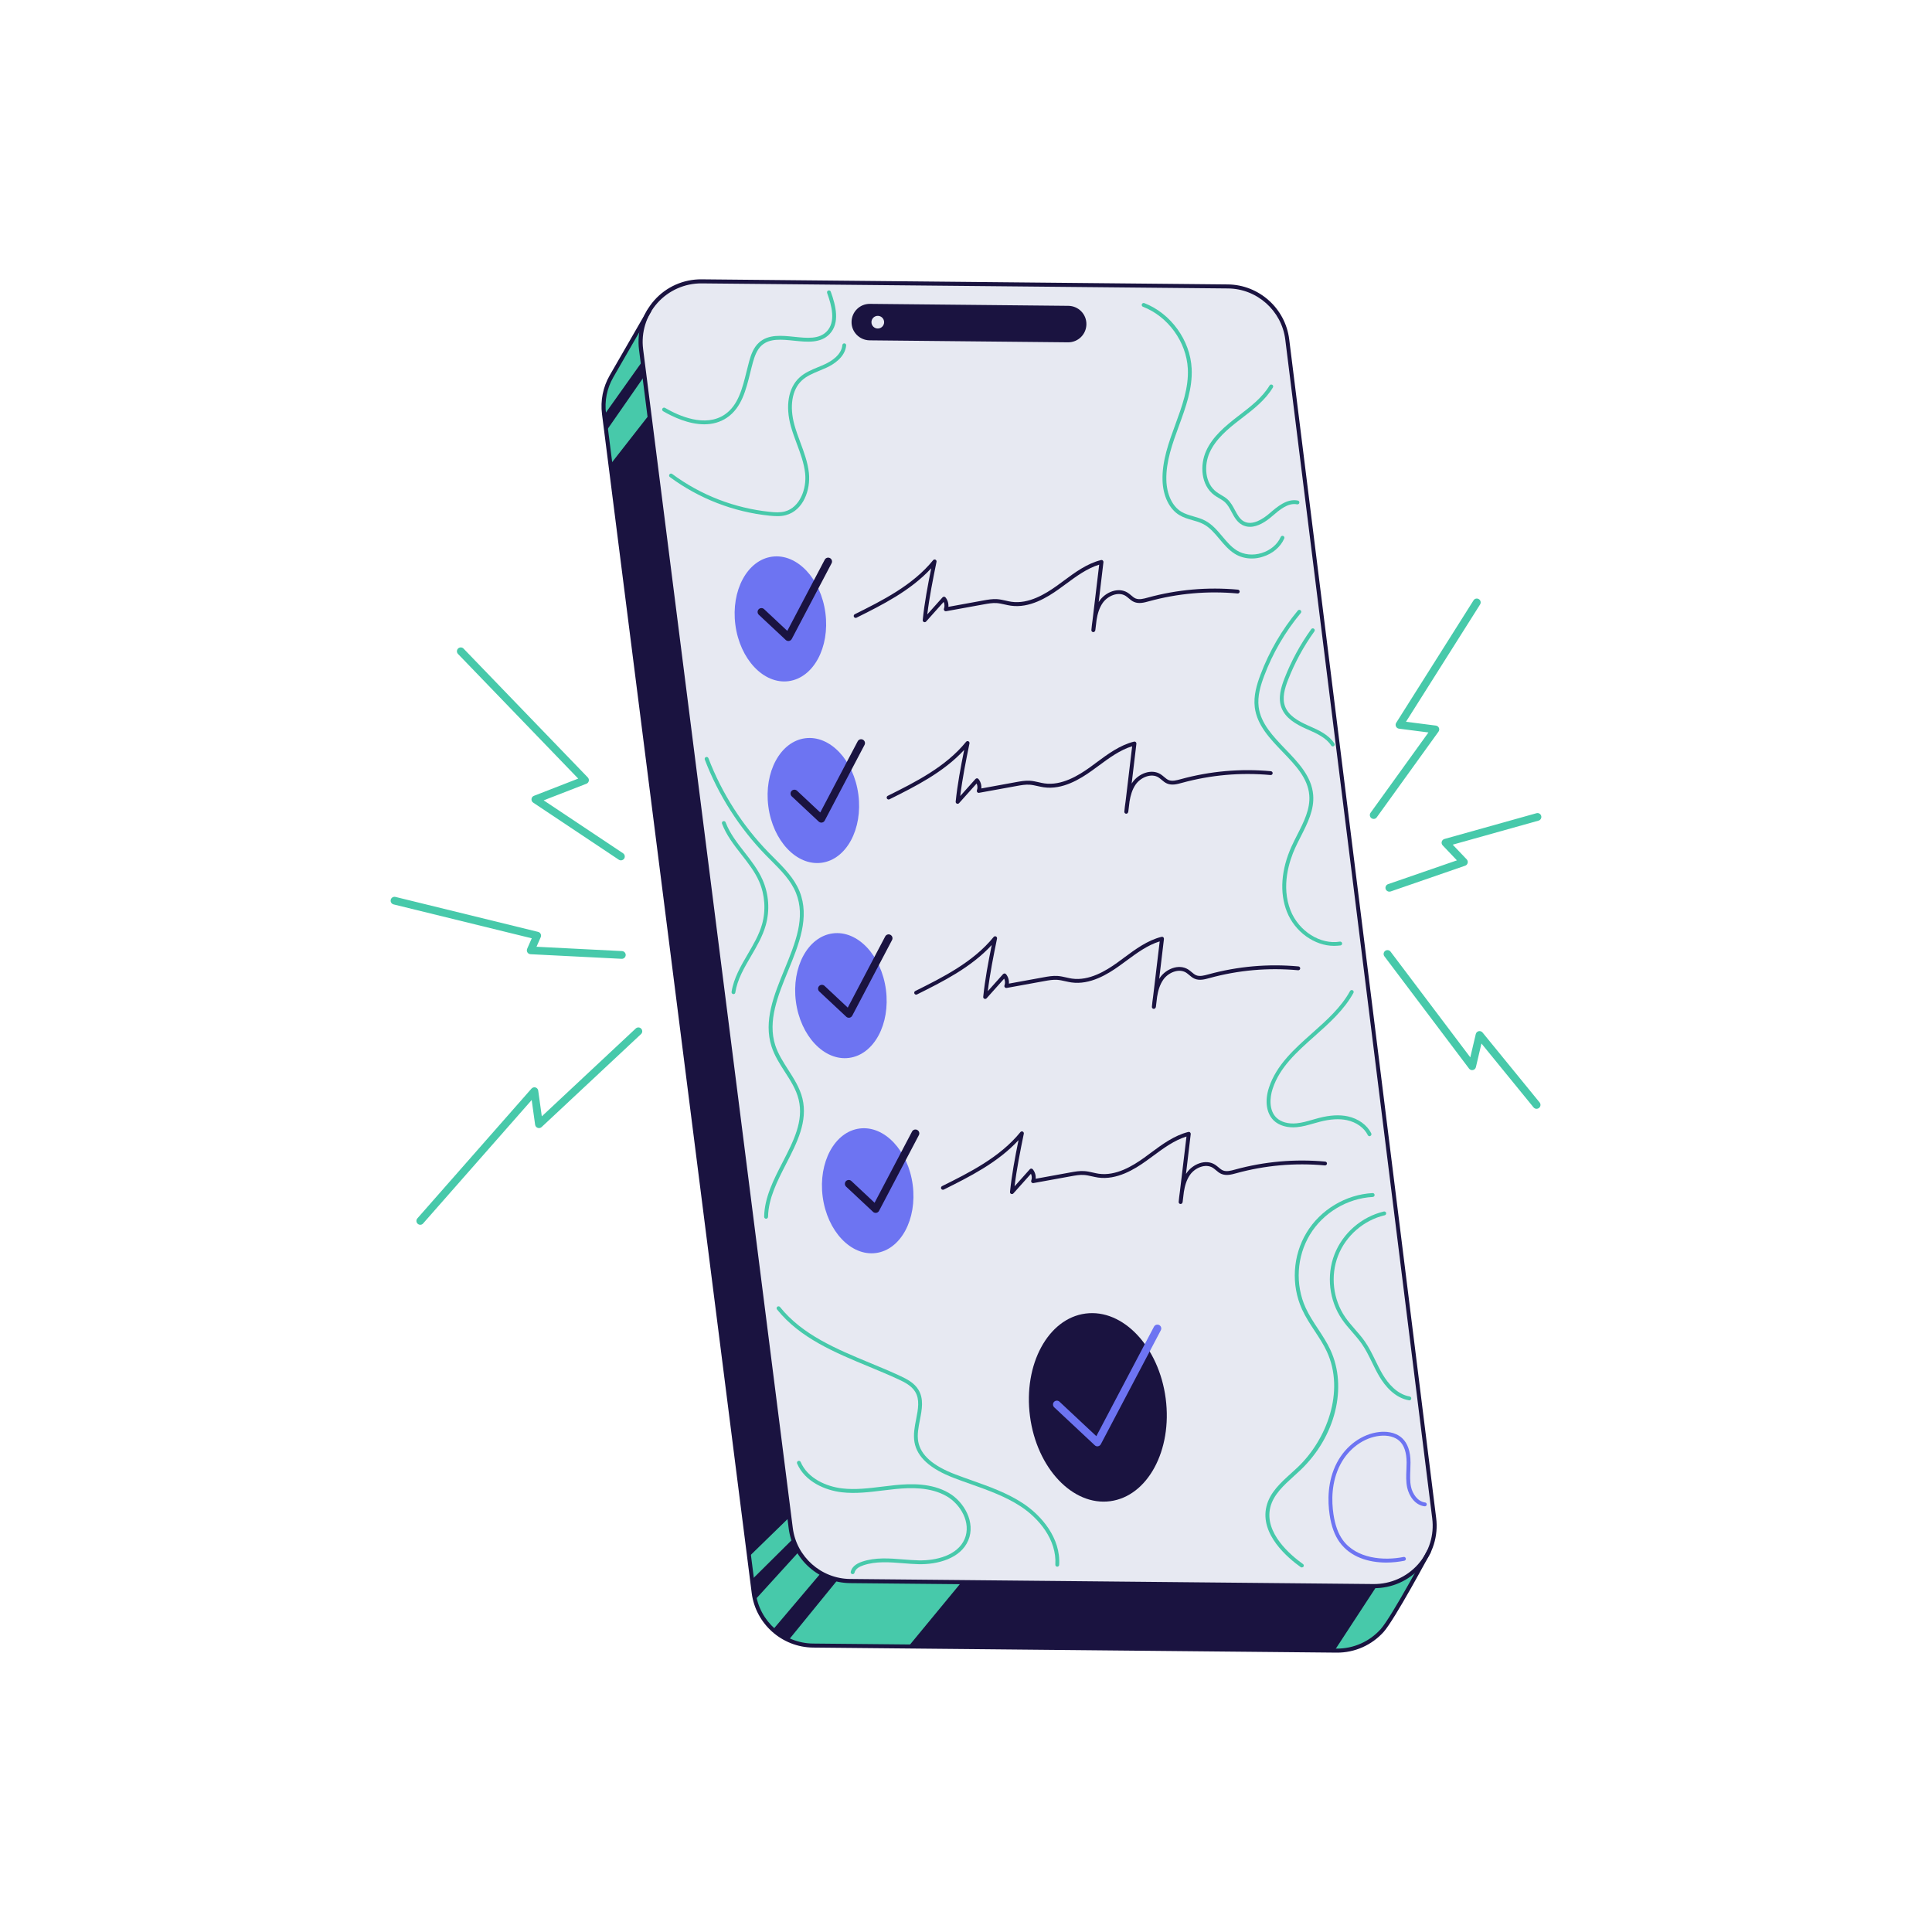 <svg width="476" height="476" viewBox="0 0 476 476" fill="none" xmlns="http://www.w3.org/2000/svg">
<path d="M352.059 382.276C352.059 382.276 343.329 398.602 340.568 401.687C337.827 404.762 333.819 406.713 329.306 406.656L250.823 405.895L200.348 405.4C192.904 405.324 186.659 399.764 185.716 392.376L148.845 101.959C148.417 98.608 149.131 95.39 150.683 92.687C153.263 88.203 160.107 76.331 160.107 76.331" fill="#1A1340"/>
<path d="M353.363 374.06C354.487 383.018 347.451 390.882 338.436 390.796L259.953 390.034L209.478 389.539C202.033 389.463 195.788 383.904 194.846 376.516L157.965 86.099C156.823 77.141 163.849 69.239 172.883 69.334L302.517 70.591C309.971 70.667 316.235 76.246 317.159 83.633L353.363 374.06Z" fill="#E7E9F2"/>
<path d="M158.794 92.62L149.264 106.329L150.321 114.497L159.984 102.131L158.794 92.62Z" fill="#47C9AA"/>
<path d="M158.337 88.907L148.826 102.283L149.017 96.837L150.149 93.601L153.215 88.479L157.946 80.968L157.889 82.853L158.337 88.907Z" fill="#47C9AA"/>
<path d="M194.694 373.622L184.402 383.646L185.212 389.216L195.246 379.267V379.305C195.236 379.286 194.713 373.584 194.694 373.622Z" fill="#47C9AA"/>
<path d="M196.912 382.209L186.145 394.042L188.096 398.821L190.609 401.344L190.647 401.259L202.224 387.588L199.254 385.436C199.254 385.436 196.883 382.085 196.912 382.209Z" fill="#47C9AA"/>
<path d="M223.796 405.676L203.252 405.552L197.788 405.143L194.398 403.943L206.451 389.149L227.442 389.587L236.867 389.834L223.796 405.676Z" fill="#47C9AA"/>
<path d="M339.264 390.663L328.811 406.656L332.505 406.447L337.103 404.495L341.254 401.001L349.632 386.588L345.262 389.063C345.262 389.073 339.616 390.815 339.264 390.663Z" fill="#47C9AA"/>
<path d="M209.802 79.311C209.83 76.836 211.839 74.837 214.343 74.865L263.219 75.351C265.694 75.379 267.693 77.388 267.664 79.892C267.636 82.367 265.627 84.366 263.123 84.338L214.248 83.852C211.763 83.814 209.764 81.786 209.802 79.311Z" fill="#1A1340"/>
<path d="M216.266 80.939C217.128 80.939 217.827 80.24 217.827 79.378C217.827 78.516 217.128 77.817 216.266 77.817C215.404 77.817 214.705 78.516 214.705 79.378C214.705 80.24 215.404 80.939 216.266 80.939Z" fill="#E7E9F2"/>
<path d="M329.306 407.17L200.32 405.923C192.656 405.847 186.164 400.069 185.202 392.472L148.322 102.045C147.893 98.694 148.56 95.362 150.226 92.468C152.806 87.984 159.65 76.112 159.65 76.112L160.517 76.617C160.517 76.617 153.672 88.488 151.092 92.972C149.531 95.686 148.912 98.789 149.312 101.931L186.183 392.348C187.078 399.45 193.161 404.867 200.32 404.933L329.306 406.18C333.467 406.209 337.427 404.457 340.188 401.363C342.863 398.364 351.517 382.199 351.602 382.047C351.726 381.8 352.04 381.714 352.278 381.838C352.535 381.961 352.611 382.276 352.478 382.504C352.116 383.171 343.672 398.917 340.93 402.03C337.989 405.324 333.743 407.218 329.306 407.17Z" fill="#1A1340"/>
<path d="M338.417 391.291L209.44 390.044C201.777 389.968 195.284 384.189 194.322 376.592L157.442 86.165C156.88 81.748 158.251 77.322 161.212 73.98C164.172 70.648 168.418 68.772 172.874 68.82L302.508 70.077C310.181 70.153 316.673 75.951 317.625 83.567L353.839 374.003C354.392 378.401 353.021 382.837 350.06 386.141C347.118 389.454 342.872 391.339 338.417 391.291ZM172.874 69.82C168.714 69.791 164.753 71.543 161.973 74.646C159.203 77.759 157.927 81.901 158.451 86.023L195.322 376.44C196.217 383.542 202.3 388.959 209.459 389.025L338.446 390.272C342.606 390.301 346.566 388.549 349.346 385.446C352.107 382.342 353.392 378.211 352.868 374.088L316.664 83.671C315.779 76.541 309.695 71.114 302.527 71.067L172.874 69.82Z" fill="#1A1340"/>
<path d="M228.471 91.116L213.629 90.964C213.343 90.964 213.134 90.735 213.134 90.459C213.134 90.174 213.362 89.964 213.638 89.964L228.48 90.126C228.766 90.126 228.975 90.354 228.975 90.63C228.966 90.906 228.737 91.116 228.471 91.116Z" fill="#E7E9F2"/>
<path d="M265.694 90.478L251.347 90.335C251.061 90.335 250.852 90.107 250.852 89.831C250.852 89.545 251.081 89.336 251.357 89.336L265.703 89.478C265.989 89.478 266.198 89.707 266.198 89.983C266.198 90.259 265.97 90.478 265.694 90.478Z" fill="#E7E9F2"/>
<path d="M240.551 96.152C240.275 96.152 240.056 95.924 240.056 95.657L240.018 85.613C240.018 85.328 240.247 85.118 240.513 85.109C240.789 85.09 241.008 85.337 241.018 85.604L241.056 95.638C241.056 95.914 240.828 96.142 240.551 96.152Z" fill="#E7E9F2"/>
<path d="M243.417 93.829C243.141 93.829 242.931 93.62 242.922 93.334L242.712 87.736C242.703 87.46 242.912 87.232 243.198 87.222C243.446 87.203 243.703 87.422 243.712 87.708L243.922 93.305C243.931 93.582 243.722 93.81 243.436 93.82C243.436 93.829 243.426 93.839 243.417 93.829Z" fill="#E7E9F2"/>
<path d="M245.864 92.258C245.607 92.249 245.397 92.058 245.369 91.773L245.216 89.012C245.197 88.736 245.407 88.498 245.683 88.488C245.959 88.469 246.197 88.679 246.206 88.955L246.359 91.716C246.378 91.992 246.168 92.23 245.892 92.239C245.883 92.258 245.873 92.258 245.864 92.258Z" fill="#E7E9F2"/>
<path d="M248.367 91.306C247.853 91.306 247.834 90.945 247.749 89.621C247.739 89.355 247.929 89.117 248.196 89.098C248.453 89.069 248.701 89.269 248.729 89.536L248.853 90.754C248.872 90.897 248.824 91.03 248.739 91.154C248.643 91.249 248.501 91.306 248.367 91.306Z" fill="#E7E9F2"/>
<path d="M237.591 93.782C237.315 93.782 237.105 93.572 237.096 93.287L236.886 87.546C236.877 87.27 237.086 87.041 237.372 87.032C237.648 87.022 237.876 87.232 237.886 87.517L238.095 93.258C238.105 93.534 237.895 93.763 237.61 93.772C237.61 93.781 237.6 93.763 237.591 93.782Z" fill="#E7E9F2"/>
<path d="M234.896 92.42C234.639 92.411 234.43 92.22 234.401 91.935L234.249 89.088C234.23 88.812 234.44 88.574 234.716 88.565C234.973 88.565 235.23 88.755 235.239 89.031L235.392 91.877C235.411 92.154 235.201 92.392 234.925 92.401C234.925 92.43 234.906 92.42 234.896 92.42Z" fill="#E7E9F2"/>
<path d="M232.069 91.687C231.784 91.687 231.574 91.459 231.574 91.183L231.584 89.926C231.584 89.64 231.812 89.431 232.088 89.431C232.364 89.431 232.583 89.659 232.583 89.936L232.574 91.192C232.574 91.459 232.345 91.697 232.069 91.687Z" fill="#E7E9F2"/>
<path d="M194.282 167.823C200.408 167.019 204.472 159.501 203.361 151.029C202.249 142.558 196.382 136.342 190.257 137.146C184.132 137.95 180.067 145.469 181.179 153.94C182.29 162.411 188.157 168.627 194.282 167.823Z" fill="#6D74F2"/>
<path d="M202.404 212.567C208.53 211.763 212.594 204.244 211.483 195.773C210.371 187.302 204.504 181.086 198.379 181.89C192.254 182.693 188.189 190.212 189.301 198.683C190.412 207.155 196.279 213.37 202.404 212.567Z" fill="#6D74F2"/>
<path d="M209.194 260.641C215.319 259.838 219.383 252.319 218.272 243.848C217.16 235.376 211.294 229.161 205.168 229.964C199.043 230.768 194.978 238.287 196.09 246.758C197.202 255.229 203.068 261.445 209.194 260.641Z" fill="#6D74F2"/>
<path d="M215.793 308.718C221.918 307.914 225.982 300.395 224.871 291.924C223.759 283.453 217.893 277.237 211.767 278.041C205.642 278.845 201.577 286.363 202.689 294.835C203.801 303.306 209.667 309.522 215.793 308.718Z" fill="#6D74F2"/>
<path d="M273.516 369.862C282.748 368.65 288.874 357.319 287.199 344.552C285.524 331.785 276.682 322.418 267.449 323.629C258.217 324.84 252.091 336.172 253.766 348.939C255.441 361.706 264.283 371.073 273.516 369.862Z" fill="#1A1340"/>
<path d="M269.359 155.738C269.34 155.738 269.321 155.738 269.311 155.738C269.054 155.709 268.864 155.481 268.892 155.214C268.969 154.433 269.054 153.586 269.188 152.72L270.815 139.116C267.807 140.039 265.161 142 262.59 143.895C262.029 144.314 261.467 144.723 260.905 145.123C258.002 147.208 253.632 149.892 249.034 149.226C248.529 149.15 248.034 149.045 247.539 148.931C246.863 148.779 246.225 148.636 245.578 148.588C244.521 148.512 243.426 148.712 242.379 148.902L233.107 150.587C232.945 150.625 232.764 150.559 232.659 150.426C232.545 150.292 232.517 150.111 232.574 149.959C232.764 149.426 232.735 148.807 232.497 148.293L228.166 153.139C228.023 153.291 227.804 153.339 227.623 153.253C227.433 153.167 227.319 152.977 227.338 152.767C227.766 148.512 228.585 144.209 229.432 140.011C224.329 145.561 217.285 149.064 211.02 152.187C210.782 152.301 210.497 152.206 210.383 151.968C210.268 151.73 210.363 151.444 210.601 151.33C217.294 147.998 224.872 144.228 229.899 138.021C230.041 137.85 230.279 137.793 230.47 137.888C230.67 137.983 230.774 138.202 230.736 138.411C229.87 142.657 228.985 147.046 228.461 151.378L232.221 147.17C232.317 147.065 232.459 147.017 232.583 147.008C232.726 147.008 232.85 147.075 232.945 147.179C233.478 147.827 233.735 148.683 233.659 149.512L242.227 147.95C243.341 147.75 244.483 147.541 245.664 147.617C246.387 147.665 247.092 147.827 247.768 147.979C248.234 148.084 248.71 148.198 249.186 148.265C253.441 148.883 257.602 146.313 260.372 144.333C260.924 143.933 261.486 143.524 262.038 143.114C264.865 141.02 267.798 138.849 271.272 137.983C271.425 137.945 271.587 137.983 271.701 138.088C271.815 138.192 271.872 138.345 271.863 138.497L270.692 148.331C270.749 148.236 270.815 148.131 270.882 148.036C272.367 145.894 275.509 144.571 277.822 146.018C278.136 146.218 278.422 146.456 278.689 146.684C279.05 146.989 279.393 147.284 279.783 147.446C280.678 147.817 281.744 147.522 282.782 147.236C290.036 145.247 297.51 144.59 304.992 145.275C305.249 145.304 305.449 145.532 305.421 145.789C305.402 146.056 305.164 146.246 304.907 146.218C297.538 145.542 290.179 146.189 283.039 148.15C281.897 148.464 280.612 148.817 279.422 148.312C278.898 148.093 278.479 147.741 278.079 147.398C277.822 147.179 277.584 146.979 277.318 146.808C275.49 145.666 272.881 146.817 271.672 148.56C270.815 149.797 270.406 151.263 270.168 152.748L269.863 155.262C269.797 155.566 269.597 155.738 269.359 155.738Z" fill="#1A1340"/>
<path d="M173.512 104.539C169.656 104.539 165.791 102.721 163.373 101.312C163.144 101.179 163.068 100.883 163.201 100.665C163.335 100.436 163.63 100.36 163.849 100.493C167.295 102.502 173.788 105.386 178.586 102.112C181.88 99.865 182.917 95.647 183.926 91.563C184.145 90.678 184.364 89.802 184.593 88.955C185.031 87.375 185.669 85.585 187.03 84.376C189.334 82.32 192.571 82.662 195.712 82.986C198.844 83.309 201.815 83.624 203.709 81.634C205.956 79.273 204.928 75.341 203.785 72.181C203.7 71.933 203.823 71.657 204.071 71.571C204.318 71.486 204.594 71.609 204.68 71.857C205.918 75.275 207.003 79.549 204.404 82.291C202.195 84.623 198.854 84.271 195.617 83.938C192.552 83.624 189.658 83.319 187.668 85.09C186.497 86.137 185.926 87.765 185.516 89.212C185.278 90.05 185.069 90.925 184.85 91.792C183.803 96.047 182.717 100.436 179.128 102.892C177.377 104.082 175.444 104.539 173.512 104.539Z" fill="#47C9AA"/>
<path d="M191.504 127.168C190.847 127.168 190.2 127.111 189.61 127.054C180.718 126.14 172.226 122.846 165.039 117.534C164.829 117.382 164.782 117.077 164.944 116.868C165.105 116.658 165.401 116.61 165.61 116.772C172.655 121.989 180.994 125.217 189.705 126.111C190.857 126.235 192.19 126.33 193.418 125.997C197.045 125.017 198.787 120.457 198.368 116.62C198.102 114.126 197.197 111.698 196.321 109.347C195.798 107.938 195.255 106.491 194.846 105.015C193.465 100.046 194.227 95.59 196.902 93.077C198.235 91.82 199.93 91.125 201.567 90.45C202.148 90.212 202.728 89.974 203.29 89.707C204.775 89.012 207.317 87.479 207.536 85.023C207.565 84.757 207.793 84.576 208.05 84.595C208.307 84.623 208.507 84.852 208.479 85.109C208.202 88.031 205.356 89.783 203.68 90.564C203.1 90.83 202.509 91.078 201.91 91.325C200.282 92.001 198.74 92.63 197.531 93.763C195.122 96.028 194.456 100.131 195.741 104.749C196.141 106.186 196.674 107.614 197.188 109.004C198.083 111.403 199.006 113.888 199.292 116.506C199.749 120.685 197.921 125.759 193.646 126.911C192.942 127.111 192.218 127.168 191.504 127.168Z" fill="#47C9AA"/>
<path d="M308.41 137.602C306.906 137.602 305.459 137.212 304.231 136.45C302.717 135.508 301.556 134.127 300.442 132.795C299.214 131.328 298.052 129.948 296.472 129.12C295.644 128.691 294.749 128.434 293.797 128.158C292.721 127.854 291.607 127.53 290.598 126.93C288.085 125.426 286.523 122.199 286.419 118.296C286.295 113.555 287.961 108.994 289.579 104.587C291.207 100.141 292.892 95.552 292.654 90.868C292.321 84.252 287.78 77.969 281.602 75.579C281.354 75.484 281.23 75.208 281.326 74.96C281.421 74.713 281.697 74.589 281.944 74.684C288.456 77.207 293.254 83.833 293.597 90.811C293.844 95.695 292.121 100.379 290.465 104.91C288.884 109.232 287.247 113.697 287.361 118.257C287.456 121.837 288.846 124.76 291.074 126.092C291.969 126.626 292.978 126.911 294.044 127.225C294.996 127.501 295.986 127.777 296.9 128.263C298.652 129.177 299.928 130.7 301.165 132.166C302.289 133.499 303.345 134.765 304.735 135.622C306.458 136.688 308.686 136.917 310.847 136.25C313.008 135.584 314.722 134.137 315.54 132.29C315.645 132.052 315.931 131.947 316.169 132.052C316.407 132.157 316.521 132.442 316.407 132.68C315.474 134.784 313.541 136.422 311.123 137.164C310.219 137.469 309.305 137.602 308.41 137.602Z" fill="#47C9AA"/>
<path d="M307.972 129.796C307.315 129.796 306.658 129.653 306.03 129.31C304.754 128.615 304.078 127.359 303.431 126.14C302.945 125.236 302.488 124.369 301.803 123.741C301.384 123.351 300.88 123.056 300.346 122.741C299.966 122.522 299.575 122.284 299.204 122.018C295.815 119.524 295.615 114.554 297.148 111.136C298.738 107.586 301.832 105.015 304.849 102.673L305.373 102.273C308.153 100.141 311.018 97.932 312.799 94.962C312.932 94.734 313.227 94.667 313.456 94.8C313.684 94.933 313.751 95.229 313.617 95.457C311.742 98.589 308.8 100.845 305.954 103.035L305.43 103.435C302.498 105.691 299.518 108.185 298.014 111.527C296.634 114.602 296.776 119.048 299.766 121.247C300.099 121.485 300.451 121.694 300.822 121.923C301.375 122.246 301.946 122.58 302.441 123.037C303.241 123.779 303.764 124.75 304.259 125.683C304.868 126.825 305.449 127.911 306.468 128.463C308.61 129.624 311.314 127.739 312.742 126.511C314.693 124.836 317.064 122.789 319.758 123.322C320.015 123.37 320.186 123.627 320.129 123.884C320.081 124.141 319.834 124.312 319.567 124.255C317.33 123.817 315.245 125.616 313.398 127.206C311.913 128.501 309.924 129.796 307.972 129.796Z" fill="#47C9AA"/>
<path d="M180.718 244.931C180.69 244.931 180.671 244.931 180.642 244.921C180.385 244.883 180.204 244.635 180.242 244.378C180.775 240.989 182.527 237.99 184.222 235.096C185.602 232.735 187.03 230.298 187.763 227.69C188.724 224.263 188.458 220.426 187.03 217.17C185.973 214.762 184.298 212.61 182.67 210.535C180.842 208.193 178.957 205.775 177.891 202.938C177.796 202.69 177.919 202.414 178.167 202.329C178.414 202.233 178.69 202.357 178.776 202.605C179.795 205.308 181.632 207.669 183.412 209.945C185.069 212.068 186.782 214.267 187.887 216.78C189.429 220.293 189.705 224.253 188.667 227.947C187.896 230.679 186.44 233.164 185.031 235.572C183.308 238.524 181.67 241.313 181.166 244.521C181.147 244.759 180.947 244.931 180.718 244.931Z" fill="#47C9AA"/>
<path d="M188.744 300.27C188.477 300.27 188.268 300.051 188.268 299.785C188.344 295.034 190.619 290.608 192.828 286.333C195.512 281.116 198.054 276.185 196.769 270.892C196.169 268.435 194.817 266.313 193.37 264.075C192.114 262.124 190.819 260.105 190.095 257.849C188.058 251.566 190.714 245.092 193.285 238.828C195.988 232.231 198.54 226.005 196.103 219.979C194.855 216.894 192.39 214.429 190.01 212.039C189.572 211.601 189.143 211.173 188.715 210.735C182.194 204.042 176.977 195.884 173.645 187.144C173.55 186.897 173.673 186.621 173.921 186.525C174.168 186.43 174.445 186.554 174.54 186.801C177.824 195.417 182.965 203.461 189.4 210.059C189.819 210.497 190.257 210.925 190.686 211.354C193.132 213.81 195.665 216.342 196.988 219.607C199.568 225.986 196.826 232.688 194.17 239.171C191.666 245.273 189.086 251.576 191.009 257.535C191.704 259.668 192.961 261.638 194.18 263.542C195.598 265.751 197.064 268.036 197.702 270.644C199.073 276.289 196.331 281.602 193.684 286.752C191.533 290.941 189.305 295.263 189.229 299.785C189.21 300.07 189.001 300.27 188.744 300.27Z" fill="#47C9AA"/>
<path d="M260.486 385.998C260.477 385.998 260.467 385.998 260.458 385.998C260.191 385.979 259.991 385.76 260.01 385.493C260.401 379.296 255.859 374.022 251.48 371.147C247.72 368.681 243.369 367.139 239.161 365.644C237.791 365.159 236.41 364.673 235.058 364.15C229.156 361.893 225.967 359.009 225.31 355.334C224.977 353.459 225.348 351.516 225.719 349.641C226.205 347.156 226.662 344.805 225.453 342.853C224.558 341.416 222.939 340.578 221.349 339.835C218.969 338.731 216.456 337.693 214.029 336.684C205.708 333.238 197.093 329.668 191.438 322.614C191.276 322.414 191.304 322.109 191.514 321.947C191.714 321.786 192.018 321.814 192.18 322.024C197.683 328.887 206.175 332.41 214.39 335.808C216.827 336.818 219.341 337.865 221.74 338.979C223.463 339.778 225.224 340.692 226.252 342.358C227.661 344.634 227.147 347.28 226.643 349.831C226.29 351.621 225.929 353.478 226.233 355.172C226.833 358.495 229.822 361.141 235.382 363.264C236.734 363.778 238.095 364.264 239.466 364.749C243.731 366.263 248.139 367.824 251.994 370.357C256.602 373.374 261.372 378.963 260.953 385.56C260.943 385.798 260.734 385.998 260.486 385.998Z" fill="#47C9AA"/>
<path d="M210.068 387.835C210.04 387.835 210.002 387.835 209.973 387.826C209.716 387.769 209.554 387.521 209.602 387.264C209.84 386.15 210.811 385.284 212.42 384.751C215.685 383.656 219.169 383.932 222.54 384.208C223.787 384.303 225.081 384.408 226.338 384.437C230.689 384.532 235.944 383.209 237.667 379.163C239.352 375.202 236.667 370.604 233.211 368.624C229.242 366.349 224.405 366.491 220.636 366.863C219.579 366.967 218.522 367.101 217.465 367.224C214.171 367.634 210.754 368.053 207.384 367.662C203.338 367.186 198.321 365.082 196.388 360.58C196.283 360.342 196.398 360.056 196.636 359.951C196.874 359.846 197.159 359.961 197.264 360.199C199.035 364.33 203.709 366.272 207.498 366.71C210.754 367.091 214.105 366.672 217.351 366.272C218.417 366.139 219.484 366.006 220.55 365.901C224.463 365.511 229.489 365.378 233.697 367.786C237.505 369.966 240.447 375.078 238.552 379.524C236.648 384.008 230.974 385.484 226.329 385.379C225.043 385.351 223.739 385.246 222.473 385.141C219.198 384.884 215.809 384.608 212.724 385.646C211.839 385.941 210.744 386.493 210.544 387.454C210.487 387.683 210.297 387.835 210.068 387.835Z" fill="#47C9AA"/>
<path d="M320.729 386.179C320.634 386.179 320.538 386.15 320.453 386.093C317.359 383.894 310.343 378.039 312.028 371.137C312.856 367.72 315.531 365.311 318.12 362.969C318.682 362.455 319.244 361.95 319.786 361.436C326.784 354.753 331.467 342.834 326.898 332.981C326.079 331.21 324.975 329.535 323.909 327.916C322.795 326.231 321.652 324.48 320.795 322.604C318.054 316.588 318.482 309.343 321.909 303.688C325.337 298.033 331.563 294.301 338.169 293.949C338.436 293.92 338.655 294.139 338.674 294.396C338.684 294.663 338.484 294.882 338.227 294.901C331.934 295.234 326.003 298.795 322.738 304.183C319.472 309.571 319.063 316.483 321.681 322.214C322.509 324.032 323.632 325.746 324.727 327.402C325.813 329.049 326.936 330.763 327.783 332.591C332.048 341.787 329.04 353.935 320.462 362.141C319.92 362.664 319.348 363.178 318.777 363.693C316.302 365.93 313.732 368.253 312.97 371.385C311.428 377.725 318.092 383.256 321.024 385.341C321.243 385.493 321.291 385.788 321.138 386.007C321.024 386.112 320.881 386.179 320.729 386.179Z" fill="#47C9AA"/>
<path d="M347.232 345.014C347.204 345.014 347.175 345.014 347.147 345.005C343.653 344.405 341.254 341.492 339.864 339.16C339.179 338.017 338.588 336.808 338.017 335.628C337.265 334.085 336.484 332.486 335.494 331.068C334.78 330.049 333.943 329.087 333.133 328.154C332.277 327.174 331.391 326.165 330.639 325.06C327.469 320.424 326.755 314.293 328.783 309.057C330.81 303.821 335.475 299.775 340.94 298.49C341.206 298.433 341.454 298.585 341.511 298.842C341.568 299.099 341.416 299.356 341.159 299.414C335.989 300.623 331.591 304.45 329.668 309.39C327.745 314.341 328.421 320.129 331.42 324.508C332.143 325.565 333.01 326.555 333.847 327.517C334.676 328.469 335.532 329.449 336.275 330.515C337.303 331.991 338.103 333.628 338.874 335.209C339.436 336.361 340.016 337.551 340.683 338.664C341.977 340.826 344.177 343.52 347.309 344.062C347.566 344.11 347.747 344.357 347.699 344.614C347.661 344.852 347.461 345.014 347.232 345.014Z" fill="#47C9AA"/>
<path d="M341.549 384.979C337.217 384.979 332.705 383.656 330.03 379.934C328.811 378.23 328.012 376.04 327.593 373.222C327.088 369.862 327.003 364.902 329.411 360.332C331.62 356.143 335.618 353.259 339.855 352.811C341.187 352.668 343.691 352.678 345.471 354.344C346.823 355.61 347.509 357.619 347.518 360.322C347.518 360.932 347.499 361.551 347.471 362.16C347.413 363.607 347.356 364.978 347.642 366.32C348.004 368.015 349.251 369.938 351.107 370.176C351.364 370.204 351.555 370.442 351.517 370.709C351.478 370.975 351.24 371.156 350.983 371.118C348.651 370.833 347.156 368.605 346.699 366.52C346.385 365.054 346.442 363.559 346.509 362.122C346.538 361.522 346.557 360.922 346.557 360.322C346.547 357.885 345.966 356.115 344.814 355.039C343.72 354.011 341.939 353.544 339.95 353.754C336.028 354.173 332.305 356.867 330.249 360.779C327.964 365.121 328.05 369.871 328.535 373.089C328.935 375.745 329.678 377.811 330.801 379.382C334.162 384.065 340.978 384.579 345.805 383.599C346.062 383.542 346.309 383.713 346.366 383.97C346.414 384.227 346.252 384.475 345.995 384.532C344.605 384.808 343.091 384.979 341.549 384.979Z" fill="#6D74F2"/>
<path d="M328.669 233.04C323.909 233.04 319.025 229.603 317.064 224.634C315.217 219.95 315.626 214.238 318.216 208.526C318.653 207.565 319.149 206.594 319.625 205.651C321.214 202.538 322.852 199.32 322.576 195.931C322.233 191.714 319.206 188.572 316.007 185.24C312.913 182.022 309.714 178.69 309.153 174.302C308.791 171.427 309.657 168.599 310.561 166.21C312.732 160.46 315.826 155.147 319.758 150.416C319.929 150.216 320.224 150.188 320.434 150.359C320.634 150.53 320.662 150.825 320.491 151.025C316.626 155.671 313.579 160.888 311.456 166.543C310.6 168.828 309.762 171.512 310.105 174.178C310.619 178.262 313.713 181.47 316.702 184.583C319.882 187.887 323.166 191.304 323.537 195.865C323.832 199.52 322.128 202.862 320.481 206.099C320.005 207.031 319.52 207.993 319.091 208.935C317.654 212.106 315.598 218.313 317.959 224.301C319.977 229.432 325.327 232.802 330.116 231.993C330.373 231.955 330.62 232.126 330.668 232.383C330.715 232.64 330.534 232.888 330.277 232.935C329.735 232.993 329.202 233.04 328.669 233.04Z" fill="#47C9AA"/>
<path d="M328.373 183.898C328.221 183.898 328.069 183.822 327.974 183.679C326.707 181.737 324.423 180.718 322.214 179.738L321.795 179.557C319.348 178.462 316.721 176.986 315.731 174.387C314.826 171.998 315.598 169.389 316.464 167.152C318.139 162.849 320.358 158.756 323.061 155.005C323.214 154.786 323.518 154.748 323.728 154.9C323.937 155.052 323.994 155.347 323.832 155.566C321.176 159.251 318.996 163.268 317.349 167.504C316.54 169.57 315.826 171.969 316.616 174.064C317.473 176.339 319.91 177.681 322.176 178.7L322.585 178.881C324.927 179.918 327.345 181.004 328.754 183.174C328.897 183.393 328.83 183.688 328.611 183.831C328.545 183.879 328.459 183.898 328.373 183.898Z" fill="#47C9AA"/>
<path d="M337.427 279.936C337.256 279.936 337.084 279.84 336.998 279.669C336.104 277.86 334.181 276.48 331.858 275.985C329.963 275.575 327.774 275.709 325.175 276.375C324.661 276.508 324.137 276.651 323.623 276.804C322.3 277.184 320.938 277.575 319.529 277.708C317.216 277.927 315.122 277.327 313.808 276.051C311.999 274.281 311.561 271.253 312.646 267.95C314.474 262.381 318.949 258.401 323.28 254.546C326.784 251.433 330.411 248.215 332.619 244.169C332.743 243.941 333.038 243.855 333.267 243.979C333.495 244.102 333.581 244.397 333.457 244.626C331.163 248.815 327.479 252.09 323.918 255.26C319.482 259.201 315.302 262.923 313.551 268.245C312.799 270.53 312.656 273.595 314.474 275.366C315.588 276.451 317.397 276.965 319.444 276.756C320.767 276.632 322.09 276.251 323.366 275.88C323.889 275.728 324.413 275.575 324.937 275.442C327.678 274.738 330.011 274.604 332.048 275.042C334.657 275.604 336.818 277.165 337.846 279.231C337.96 279.469 337.865 279.755 337.627 279.869C337.57 279.917 337.494 279.936 337.427 279.936Z" fill="#47C9AA"/>
<path d="M194.237 157.927C193.999 157.927 193.761 157.832 193.589 157.67L186.954 151.463C186.573 151.101 186.554 150.502 186.906 150.121C187.268 149.74 187.868 149.721 188.249 150.073L193.97 155.433L203.195 137.897C203.442 137.431 204.014 137.25 204.48 137.497C204.947 137.745 205.127 138.316 204.88 138.783L195.074 157.423C194.932 157.689 194.684 157.87 194.389 157.918C194.341 157.918 194.284 157.927 194.237 157.927Z" fill="#1A1340"/>
<path d="M277.479 200.482C277.46 200.482 277.441 200.482 277.432 200.482C277.175 200.453 276.984 200.225 277.013 199.958C277.089 199.168 277.175 198.321 277.318 197.445L278.936 183.86C275.928 184.783 273.281 186.744 270.711 188.639C270.149 189.058 269.587 189.467 269.026 189.867C266.122 191.952 261.752 194.636 257.154 193.97C256.65 193.894 256.155 193.789 255.66 193.675C254.984 193.523 254.346 193.38 253.698 193.332C252.642 193.256 251.547 193.456 250.5 193.646L241.227 195.331C241.056 195.369 240.885 195.303 240.78 195.17C240.666 195.036 240.637 194.855 240.694 194.703C240.885 194.17 240.856 193.551 240.618 193.037L236.286 197.883C236.144 198.035 235.925 198.083 235.744 197.997C235.553 197.911 235.439 197.721 235.458 197.511C235.887 193.256 236.705 188.953 237.553 184.755C232.45 190.305 225.405 193.808 219.141 196.931C218.903 197.045 218.617 196.95 218.503 196.712C218.389 196.474 218.484 196.188 218.722 196.074C225.415 192.742 232.992 188.972 238.019 182.765C238.162 182.594 238.4 182.536 238.59 182.632C238.79 182.727 238.895 182.946 238.857 183.155C237.99 187.401 237.105 191.79 236.581 196.122L240.342 191.914C240.437 191.809 240.57 191.761 240.704 191.752C240.837 191.752 240.97 191.818 241.065 191.923C241.599 192.571 241.856 193.427 241.779 194.256L250.347 192.694C251.461 192.494 252.604 192.285 253.784 192.361C254.508 192.409 255.212 192.571 255.888 192.723C256.364 192.828 256.831 192.942 257.307 193.008C261.562 193.627 265.722 191.057 268.493 189.077C269.054 188.677 269.606 188.268 270.159 187.849C272.986 185.754 275.918 183.584 279.393 182.717C279.545 182.679 279.707 182.717 279.821 182.822C279.936 182.927 279.993 183.079 279.983 183.231L278.812 193.066C278.869 192.97 278.936 192.875 279.003 192.77C280.488 190.628 283.629 189.305 285.943 190.752C286.257 190.952 286.542 191.19 286.809 191.419C287.171 191.723 287.514 192.018 287.904 192.18C288.799 192.552 289.865 192.256 290.912 191.971C298.166 189.981 305.63 189.324 313.122 190.01C313.379 190.038 313.579 190.267 313.551 190.524C313.532 190.79 313.294 190.981 313.037 190.952C305.668 190.276 298.309 190.924 291.169 192.885C290.027 193.199 288.732 193.551 287.542 193.047C287.018 192.828 286.6 192.475 286.2 192.133C285.943 191.914 285.695 191.714 285.438 191.542C283.62 190.4 281.002 191.552 279.793 193.294C278.945 194.522 278.536 195.988 278.289 197.464L277.984 199.996C277.917 200.31 277.717 200.482 277.479 200.482Z" fill="#1A1340"/>
<path d="M202.357 202.671C202.119 202.671 201.881 202.576 201.71 202.414L195.074 196.207C194.694 195.845 194.675 195.246 195.027 194.865C195.389 194.484 195.988 194.465 196.369 194.817L202.091 200.177L211.316 182.641C211.563 182.175 212.134 181.994 212.601 182.241C213.067 182.489 213.248 183.06 213.001 183.527L203.195 202.167C203.052 202.433 202.805 202.614 202.51 202.662C202.462 202.662 202.405 202.671 202.357 202.671Z" fill="#1A1340"/>
<path d="M284.267 248.558C284.248 248.558 284.229 248.558 284.22 248.558C283.963 248.529 283.772 248.301 283.801 248.034C283.877 247.253 283.963 246.406 284.096 245.54L285.724 231.936C282.716 232.859 280.069 234.82 277.499 236.715C276.937 237.134 276.375 237.543 275.814 237.943C272.919 240.028 268.531 242.712 263.942 242.046C263.438 241.97 262.942 241.856 262.447 241.751C261.771 241.599 261.143 241.456 260.486 241.408C259.43 241.332 258.335 241.532 257.288 241.722L248.015 243.407C247.844 243.436 247.672 243.379 247.568 243.246C247.453 243.112 247.425 242.931 247.482 242.779C247.682 242.246 247.644 241.627 247.406 241.113L243.074 245.959C242.931 246.111 242.712 246.159 242.522 246.073C242.332 245.987 242.217 245.797 242.246 245.587C242.674 241.323 243.493 237.029 244.34 232.831C239.238 238.381 232.193 241.884 225.929 245.007C225.691 245.131 225.405 245.026 225.291 244.797C225.177 244.559 225.272 244.274 225.51 244.159C232.202 240.827 239.78 237.058 244.807 230.851C244.95 230.679 245.178 230.622 245.378 230.717C245.578 230.812 245.683 231.031 245.645 231.241C244.778 235.487 243.893 239.866 243.369 244.207L247.13 239.999C247.225 239.895 247.387 239.837 247.492 239.837C247.634 239.837 247.758 239.904 247.853 240.009C248.396 240.656 248.643 241.513 248.567 242.341L257.135 240.78C258.249 240.58 259.401 240.371 260.572 240.456C261.295 240.504 262 240.666 262.676 240.818C263.152 240.923 263.618 241.037 264.094 241.104C268.35 241.722 272.51 239.161 275.28 237.172C275.842 236.772 276.394 236.363 276.946 235.944C279.774 233.849 282.706 231.679 286.181 230.812C286.333 230.774 286.495 230.812 286.609 230.917C286.723 231.022 286.781 231.174 286.771 231.327L285.6 241.161C285.667 241.065 285.724 240.961 285.79 240.866C287.276 238.724 290.417 237.4 292.731 238.847C293.045 239.047 293.33 239.285 293.606 239.514C293.968 239.818 294.311 240.113 294.701 240.275C295.587 240.647 296.662 240.351 297.7 240.066C304.954 238.076 312.427 237.419 319.91 238.105C320.167 238.133 320.367 238.362 320.339 238.619C320.319 238.885 320.082 239.066 319.824 239.047C312.456 238.371 305.097 239.019 297.957 240.98C296.815 241.294 295.529 241.646 294.339 241.142C293.816 240.923 293.397 240.57 292.997 240.228C292.74 240.009 292.493 239.809 292.236 239.637C290.417 238.495 287.799 239.637 286.59 241.389C285.733 242.627 285.324 244.093 285.086 245.578L284.781 248.091C284.705 248.386 284.505 248.558 284.267 248.558Z" fill="#1A1340"/>
<path d="M209.135 250.747C208.897 250.747 208.659 250.662 208.488 250.49L201.853 244.283C201.472 243.921 201.453 243.322 201.805 242.941C202.157 242.56 202.767 242.541 203.147 242.893L208.869 248.253L218.094 230.717C218.341 230.251 218.912 230.07 219.379 230.317C219.845 230.565 220.026 231.136 219.779 231.603L209.973 250.243C209.83 250.509 209.583 250.69 209.288 250.738C209.24 250.738 209.193 250.747 209.135 250.747Z" fill="#1A1340"/>
<path d="M290.865 296.634C290.846 296.634 290.826 296.634 290.817 296.634C290.56 296.605 290.37 296.377 290.398 296.11C290.474 295.329 290.56 294.482 290.693 293.616L292.321 280.012C289.313 280.935 286.666 282.896 284.096 284.791C283.534 285.21 282.972 285.619 282.411 286.019C279.517 288.104 275.128 290.779 270.539 290.122C270.035 290.046 269.54 289.932 269.045 289.827C268.369 289.675 267.74 289.532 267.084 289.484C266.027 289.408 264.932 289.608 263.885 289.798L254.612 291.483C254.441 291.512 254.27 291.455 254.165 291.322C254.051 291.188 254.022 291.007 254.079 290.855C254.279 290.322 254.241 289.703 254.003 289.189L249.672 294.035C249.529 294.187 249.31 294.235 249.119 294.149C248.929 294.063 248.815 293.873 248.843 293.663C249.272 289.408 250.09 285.105 250.938 280.907C245.835 286.457 238.79 289.96 232.526 293.083C232.288 293.197 232.002 293.102 231.888 292.873C231.774 292.635 231.869 292.35 232.107 292.235C238.8 288.903 246.378 285.133 251.404 278.926C251.547 278.755 251.775 278.698 251.975 278.793C252.175 278.888 252.28 279.107 252.242 279.317C251.376 283.563 250.49 287.951 249.967 292.283L253.727 288.075C253.822 287.97 253.936 287.904 254.089 287.913C254.222 287.913 254.355 287.98 254.451 288.085C254.984 288.732 255.241 289.589 255.165 290.417L263.733 288.856C264.846 288.656 265.989 288.446 267.169 288.532C267.893 288.58 268.597 288.742 269.273 288.894C269.749 288.999 270.216 289.113 270.692 289.18C274.947 289.798 279.107 287.237 281.878 285.248C282.439 284.848 282.992 284.439 283.544 284.02C286.371 281.925 289.303 279.755 292.778 278.888C292.93 278.85 293.092 278.888 293.206 278.993C293.321 279.098 293.378 279.25 293.368 279.402L292.197 289.237C292.254 289.141 292.321 289.037 292.388 288.951C293.873 286.809 297.014 285.486 299.328 286.933C299.642 287.133 299.928 287.371 300.204 287.599C300.565 287.904 300.908 288.199 301.298 288.361C302.184 288.732 303.26 288.437 304.297 288.151C311.552 286.162 319.025 285.505 326.507 286.19C326.764 286.219 326.964 286.447 326.936 286.704C326.907 286.961 326.669 287.152 326.422 287.133C319.044 286.457 311.685 287.104 304.554 289.065C303.412 289.379 302.127 289.732 300.927 289.227C300.404 289.008 299.985 288.656 299.585 288.313C299.328 288.094 299.08 287.894 298.823 287.723C297.005 286.581 294.387 287.723 293.178 289.475C292.321 290.703 291.912 292.178 291.674 293.663L291.369 296.177C291.312 296.462 291.103 296.634 290.865 296.634Z" fill="#1A1340"/>
<path d="M215.742 298.823C215.504 298.823 215.266 298.738 215.095 298.566L208.46 292.359C208.079 291.997 208.06 291.398 208.412 291.017C208.774 290.636 209.373 290.617 209.754 290.969L215.476 296.329L224.701 278.793C224.948 278.327 225.519 278.146 225.986 278.393C226.452 278.641 226.633 279.212 226.386 279.679L216.58 298.319C216.437 298.585 216.19 298.766 215.895 298.814C215.847 298.814 215.799 298.823 215.742 298.823Z" fill="#1A1340"/>
<path d="M270.378 356.343C270.14 356.343 269.902 356.257 269.73 356.086L259.734 346.728C259.353 346.366 259.334 345.766 259.687 345.386C260.048 345.005 260.648 344.986 261.029 345.338L270.111 353.839L284.315 326.86C284.562 326.393 285.134 326.212 285.6 326.46C286.067 326.707 286.247 327.279 286 327.745L271.215 355.829C271.073 356.096 270.825 356.276 270.53 356.324C270.482 356.334 270.425 356.343 270.378 356.343Z" fill="#6D74F2"/>
<path d="M152.977 211.972C152.796 211.972 152.615 211.925 152.453 211.811L131.367 197.749C131.071 197.55 130.91 197.207 130.948 196.855C130.986 196.502 131.214 196.198 131.547 196.074L142.457 191.828L112.841 161.117C112.479 160.736 112.488 160.136 112.869 159.774C113.25 159.412 113.85 159.422 114.212 159.803L144.818 191.542C145.037 191.771 145.133 192.095 145.066 192.409C144.999 192.723 144.78 192.98 144.485 193.094L133.946 197.188L153.51 210.23C153.948 210.525 154.062 211.116 153.777 211.553C153.586 211.82 153.282 211.972 152.977 211.972Z" fill="#47C9AA"/>
<path d="M153.205 236.229C153.186 236.229 153.177 236.229 153.158 236.229L130.71 235.096C130.395 235.077 130.11 234.916 129.948 234.649C129.786 234.382 129.758 234.049 129.881 233.764L131.014 231.174L96.971 222.825C96.457 222.701 96.152 222.187 96.276 221.673C96.4 221.159 96.914 220.854 97.428 220.978L132.576 229.594C132.852 229.661 133.08 229.841 133.204 230.098C133.328 230.355 133.337 230.641 133.223 230.898L132.185 233.259L153.253 234.325C153.777 234.354 154.186 234.801 154.157 235.325C154.129 235.839 153.71 236.229 153.205 236.229Z" fill="#47C9AA"/>
<path d="M103.549 301.755C103.33 301.755 103.102 301.679 102.921 301.517C102.521 301.165 102.483 300.565 102.835 300.175L130.948 268.207C131.195 267.931 131.585 267.817 131.938 267.921C132.29 268.026 132.557 268.331 132.604 268.702L133.489 275.042L156.633 253.394C157.013 253.032 157.623 253.051 157.975 253.441C158.337 253.822 158.318 254.432 157.927 254.784L133.442 277.679C133.185 277.917 132.804 278.003 132.471 277.879C132.138 277.765 131.9 277.47 131.843 277.118L130.995 271.015L104.254 301.422C104.073 301.641 103.816 301.755 103.549 301.755Z" fill="#47C9AA"/>
<path d="M338.446 201.767C338.255 201.767 338.055 201.71 337.893 201.586C337.465 201.281 337.37 200.682 337.674 200.253L351.935 180.461L344.681 179.528C344.357 179.49 344.081 179.281 343.939 178.986C343.796 178.69 343.824 178.348 343.996 178.072L363.045 147.912C363.321 147.465 363.912 147.332 364.359 147.617C364.806 147.893 364.94 148.483 364.654 148.931L346.404 177.824L353.763 178.767C354.096 178.805 354.382 179.024 354.515 179.328C354.649 179.633 354.61 179.995 354.411 180.261L339.217 201.348C339.026 201.634 338.741 201.767 338.446 201.767Z" fill="#47C9AA"/>
<path d="M342.301 219.684C341.901 219.684 341.54 219.436 341.397 219.046C341.225 218.551 341.492 218.008 341.987 217.837L358.952 211.972L355.439 208.279C355.21 208.041 355.125 207.688 355.21 207.374C355.296 207.051 355.553 206.803 355.867 206.708L378.544 200.358C379.048 200.215 379.572 200.51 379.715 201.015C379.858 201.519 379.562 202.043 379.058 202.186L357.914 208.107L361.36 211.725C361.589 211.963 361.674 212.296 361.598 212.61C361.522 212.924 361.294 213.181 360.989 213.286L342.625 219.636C342.501 219.665 342.396 219.684 342.301 219.684Z" fill="#47C9AA"/>
<path d="M378.572 273.186C378.296 273.186 378.02 273.062 377.83 272.834L364.997 257.097L363.626 262.923C363.54 263.285 363.255 263.561 362.893 263.637C362.531 263.714 362.16 263.571 361.941 263.276L341.083 235.611C340.768 235.192 340.854 234.592 341.273 234.278C341.692 233.964 342.292 234.049 342.606 234.468L362.246 260.505L363.597 254.774C363.683 254.422 363.959 254.146 364.311 254.06C364.664 253.984 365.035 254.108 365.263 254.384L379.324 271.615C379.658 272.025 379.6 272.624 379.191 272.957C379.001 273.119 378.782 273.186 378.572 273.186Z" fill="#47C9AA"/>
</svg>
